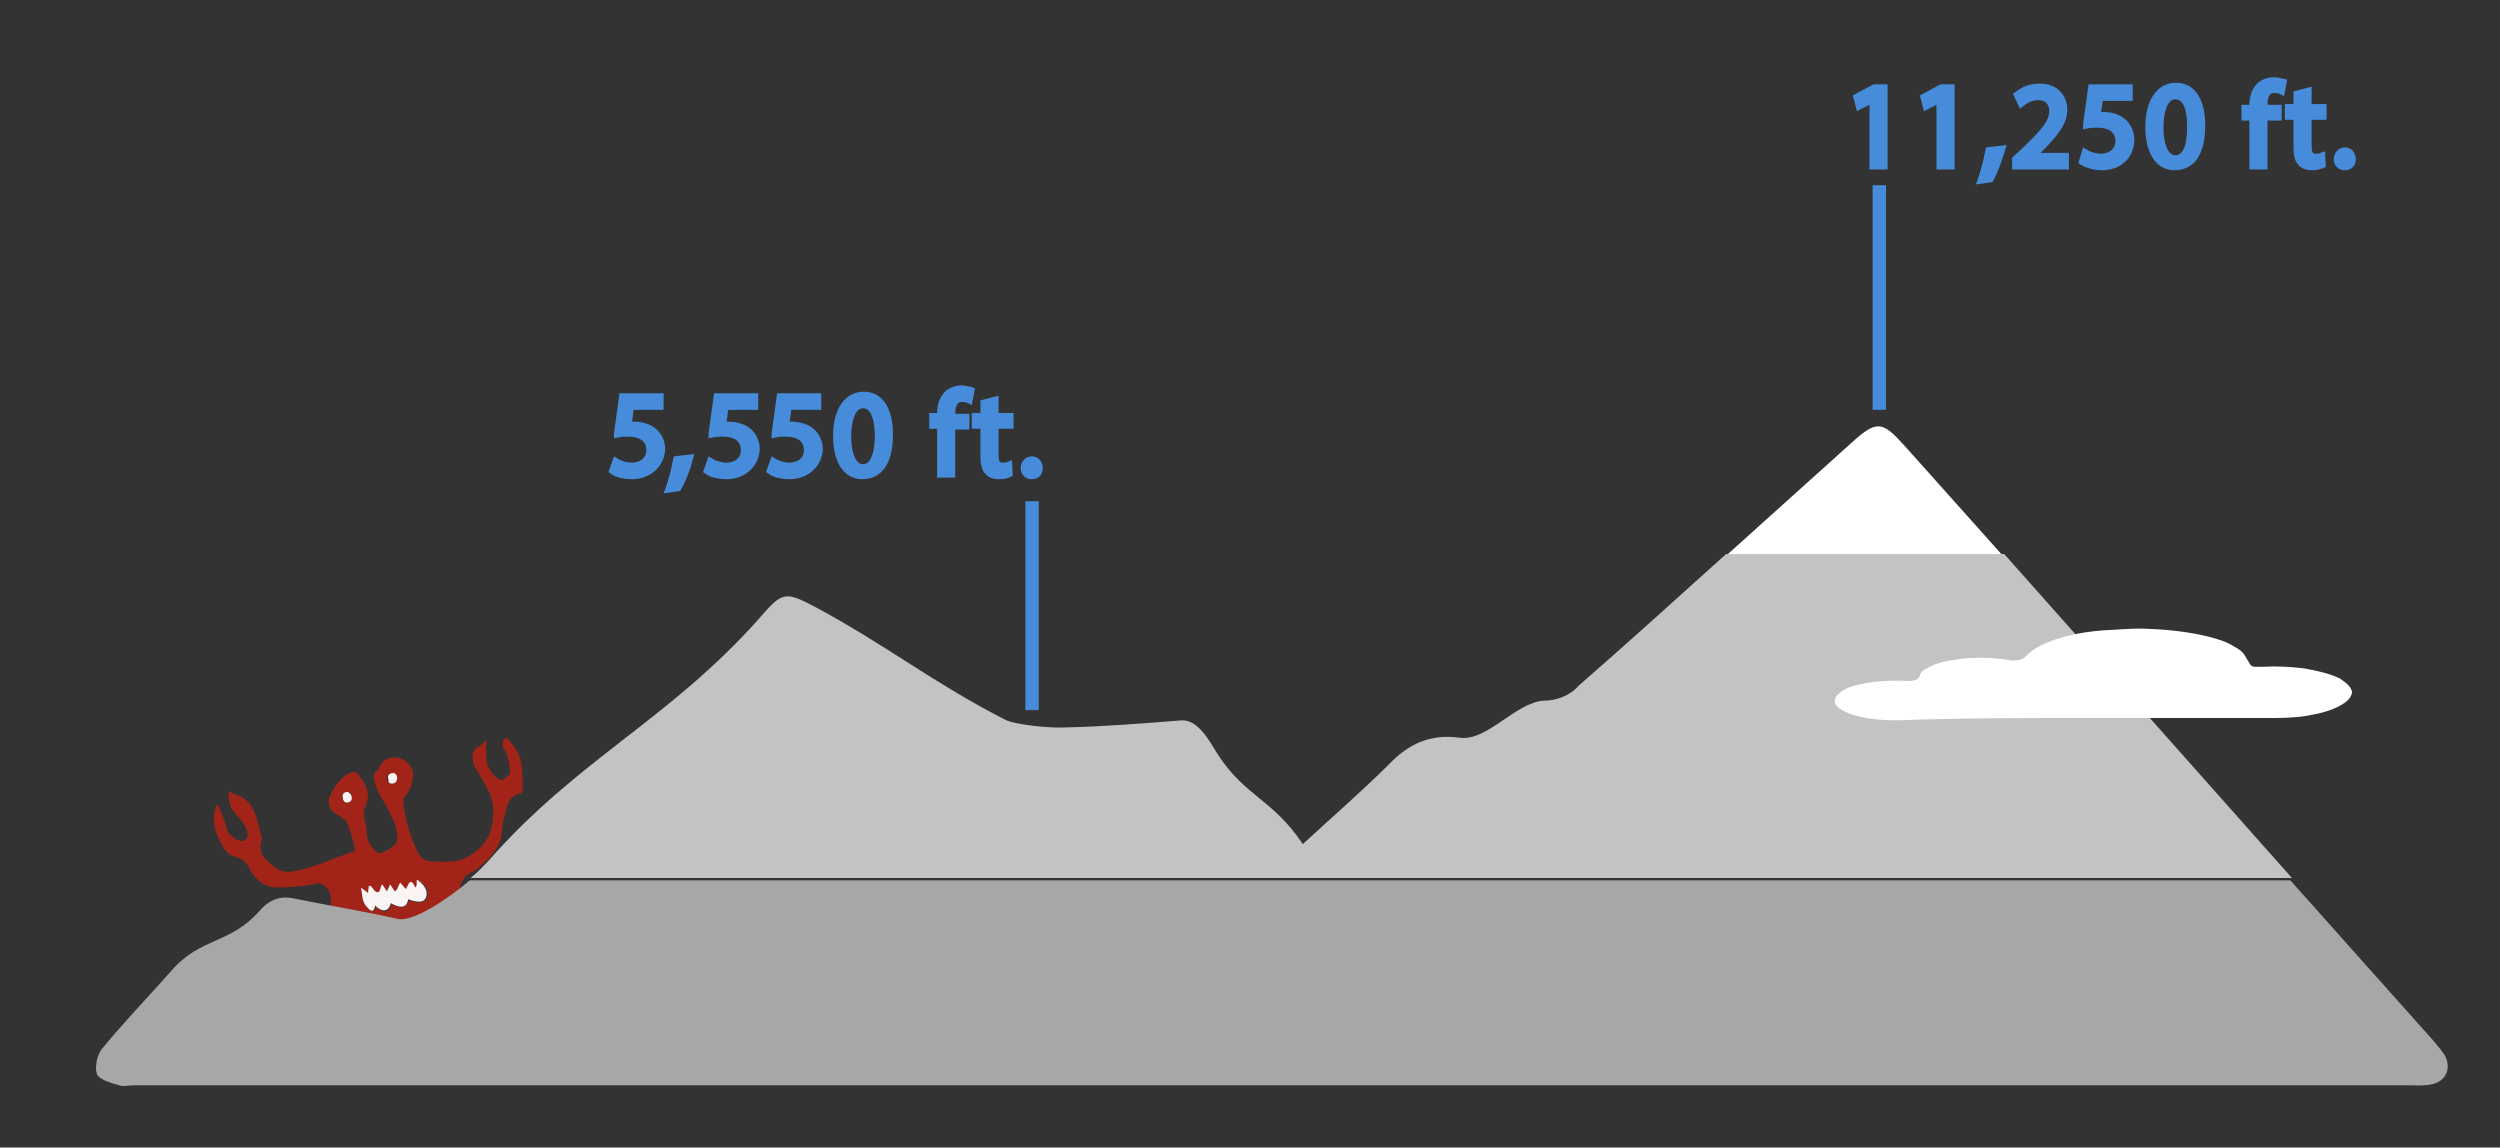 <?xml version="1.0" encoding="utf-8"?>
<!-- Generator: Adobe Illustrator 24.0.1, SVG Export Plug-In . SVG Version: 6.00 Build 0)  -->
<svg version="1.1" id="Layer_1" xmlns="http://www.w3.org/2000/svg" xmlns:xlink="http://www.w3.org/1999/xlink" x="0px" y="0px"
	 viewBox="0 0 317.2 145.6" style="enable-background:new 0 0 317.2 145.6;" xml:space="preserve">
<rect x="0" y="0" width="317.2" height="145.6" fill="#333333" stroke="none"/>
<style type="text/css">
	.st0{fill:none;}
	.st1{fill:#A22418;}
	.st2{fill:#CBD0D1;}
	.st3{fill:#FAF4F4;}
	.st4{fill:#FFFFFF;}
	.st5{fill:#A7A7A8;}
	.st6{fill:#C3C3C3;}
	.st7{fill:#468CDA;}
</style>
<g id="Layer_2">
	<g>
		<path class="st0" d="M46.2,117.6c-0.4,0.1-0.8,0.2-1.2,0.3C45.4,117.8,45.8,117.7,46.2,117.6c1.3-0.4,2.7-0.8,4-1.1
			C48.9,116.8,47.5,117.2,46.2,117.6z"/>
		<path class="st1" d="M45.1,117.9c0.3-1,1,1,1.8,1.7c1.3-0.4,2-0.8,3.3-1.1c1.3-0.4,3.3,1.2,4.7,0.9c0.4-0.1,0-4.5,0.4-4.5
			c0.7,0,1.3-0.2,2-0.4c0.4-0.1,0.8-0.3,1.1-0.4c-0.2-1.6,0.1-2.9,1.6-3.5c0.2-0.1,0.3-0.2,0.5-0.3c1.3-1.2,2.7-2.2,3.1-4.2
			c0.1-0.7,0.1-1.4,0.3-2.1c0.4-1.3,0.4-2.9,2-3.3c0.2,0,0.4-0.2,0.4-0.5c0-2.1,0.2-4.3-1.6-6.1c-0.2-0.2-0.3-0.7-0.6-0.4
			c-0.3,0.2-0.4,0.6-0.3,1c0,0.1,0.1,0.3,0.2,0.4c0.5,0.8,0.6,1.7,0.7,2.7c0.1,0.6-0.3,0.6-0.5,0.8c-0.3,0.2-0.5,0.6-1,0.2
			c-1-0.8-1.6-1.7-1.5-3.1c0-0.5,0-1.1,0-1.8c-0.4,0.4-0.7,0.7-1.1,0.9c-0.6,0.4-0.7,0.9-0.6,1.7c0.1,0.5,0.3,1,0.6,1.4
			c0.9,1.6,2,3,2,5.1c0,3.1-1.4,4.9-3.9,6c-1.3,0.5-2.6,0.3-3.9,0.3c-0.9,0-1.5-0.5-1.9-1.4c-0.9-1.9-1.4-3.8-1.7-5.8
			c-0.1-0.5,0-0.9,0.3-1.2c0.6-0.7,0.8-1.5,0.9-2.4c0.2-0.9-0.8-2.1-1.6-2.3c-1.2-0.3-2.1,0-2.7,1.2c-0.1,0.2-0.2,0.4-0.4,0.5
			c-0.4,0.3-0.3,0.7-0.2,1.2c0.3,1.4,1.2,2.5,1.8,3.7c0.6,1.3,1.4,2.6,1,4.1c-0.1,0.5-1.9,1.5-2.4,1.3c-0.1-0.1-0.1-0.1-0.2-0.2
			c-0.8-0.7-1.2-1.5-1.2-2.6c0-1-0.6-2-0.2-2.9c0.7-1.5,0.4-2.7-0.6-3.9c-0.1-0.1-0.1-0.2-0.2-0.3c-0.2-0.4-0.5-0.4-0.8-0.3
			c-1.4,0.4-2.1,1.6-2.8,2.9c-0.4,0.7-0.2,1.7,0.5,2.2c0.4,0.3,0.8,0.5,1.2,0.8c0.2,0.1,0.4,0.3,0.5,0.6c0.3,1,0.7,2,0.9,3
			c0.1,0.3,0,0.5-0.3,0.6c-2.4,0.8-4.7,1.9-7.2,2.4c-1,0.2-1.8,0.2-2.7-0.5c-1-0.9-2.2-1.7-1.6-3.4c0-0.1,0-0.2,0-0.3
			c-0.6-2.3-0.8-4.9-3.6-5.6c0,0-0.1,0-0.1-0.1c-0.4-0.3-0.5-0.1-0.5,0.3c0,1.1,0.4,1.9,1.1,2.6c0.5,0.6,1,1.1,1.2,1.8
			c0.3,0.8,0.1,1.3-0.6,1.4c-0.4,0.1-1.6-0.7-1.8-1.2c-0.4-1.2-0.7-2.4-1.3-3.5c-0.7,1.3-0.6,2.7,0,4c0.5,1.1,0.9,2.3,2.2,2.7
			c0.9,0.2,1.5,0.7,1.9,1.6c0.1,0.2,0.2,0.4,0.4,0.6c0.7,1.1,1.9,1.7,2.9,1.7c1.7,0,3.5-0.1,5.2-0.5c0.3-0.1,0.6,0,0.8,0.2
			c0.9,0.5,1,1.4,1,2.3c-0.1,1.4,0.7,6.7,1.3,7.9C44.1,122.4,44.2,118.1,45.1,117.9C45.1,117.9,45.1,117.9,45.1,117.9z M49.6,98.1
			c0.4-0.1,0.6,0.1,0.7,0.5c0.1,0.4-0.1,0.8-0.5,0.8c-0.3,0.1-0.6-0.1-0.7-0.5C49,98.5,49.2,98.2,49.6,98.1z M43.9,100.5
			c0.4-0.1,0.6,0.1,0.7,0.5c0.1,0.4,0,0.7-0.4,0.8c-0.4,0.1-0.6-0.1-0.8-0.5C43.4,100.9,43.5,100.6,43.9,100.5z M45.9,112.7
			c0.4,0.3,0.6,0.5,0.9,0.7c0.1-0.3,0.1-0.6,0.1-0.9c0.1,0,0.1,0,0.2,0c0.3,0.2,0.5,0.8,0.9,0.8c0.4,0,0.2-0.7,0.6-1
			c0.2,0.3,0.3,0.5,0.6,0.9c0.1-0.3,0.2-0.6,0.4-0.9c0.2,0.3,0.4,0.6,0.6,0.9c0.4-0.2,0.3-0.8,0.7-1.1c0.2,0.3,0.4,0.5,0.7,0.8
			c0.3-0.4,0.5-1.6,1.2-0.2c0.2-0.3,0.1-0.7,0.2-1c1,0.5,1.5,1.4,1.2,2.1c-0.3,0.8-1,0.9-2.3,0.4c-0.3,1-0.9,1.2-2.2,0.5
			c-0.3,1.1-1.1,1.3-2,0.3c-0.2,1-0.6,0.5-1,0.2C46,114.5,46.1,113.6,45.9,112.7z"/>
		<path class="st2" d="M45.1,117.9C45.1,117.9,45.1,117.9,45.1,117.9c0.3,0,0.7-0.2,1.1-0.3C45.4,116.8,45.4,116.8,45.1,117.9z"/>
		<path class="st3" d="M47.6,114.9c0.9,0.9,1.7,0.8,2-0.3c1.3,0.7,2,0.6,2.2-0.5c1.4,0.5,2.1,0.4,2.3-0.4c0.2-0.7-0.3-1.5-1.2-2.1
			c-0.1,0.3,0.1,0.7-0.2,1c-0.7-1.5-0.9-0.2-1.2,0.2c-0.3-0.3-0.5-0.6-0.7-0.8c-0.3,0.3-0.3,0.9-0.7,1.1c-0.2-0.3-0.4-0.6-0.6-0.9
			c-0.1,0.3-0.3,0.6-0.4,0.9c-0.2-0.3-0.4-0.6-0.6-0.9c-0.3,0.3-0.2,1-0.6,1c-0.4,0-0.6-0.6-0.9-0.8c0,0-0.1,0-0.2,0
			c0,0.3-0.1,0.5-0.1,0.9c-0.3-0.2-0.5-0.4-0.9-0.7c0.2,0.9,0.1,1.8,0.7,2.4C46.9,115.5,47.4,116,47.6,114.9z"/>
		<path class="st3" d="M49.9,99.4c0.4-0.1,0.5-0.4,0.5-0.8c-0.1-0.4-0.4-0.6-0.7-0.5c-0.4,0.1-0.6,0.4-0.4,0.8
			C49.2,99.3,49.5,99.5,49.9,99.4z"/>
		<path class="st3" d="M44.2,101.8c0.4-0.1,0.5-0.4,0.4-0.8c-0.1-0.3-0.4-0.6-0.7-0.5c-0.4,0.1-0.5,0.4-0.4,0.8
			C43.6,101.8,43.9,101.9,44.2,101.8z"/>
	</g>
</g>
<g id="Layer_2_1_">
	<g>
		<path class="st4" d="M241.6,56.5c-2.8-3.1-3.5-3.2-6.7-0.3c-5.3,4.8-10.7,9.6-16,14.4h35.3C250,65.9,245.8,61.2,241.6,56.5z"/>
		<path class="st5" d="M50.5,116.6c-4.4-1-8.8-1.7-13.2-2.6c-1.8-0.4-3.2,0.2-4.4,1.6c-3.7,4.2-7.4,3.3-11.1,7.5
			c-2.9,3.3-6,6.5-8.8,9.9c-0.7,0.8-1,2.4-0.7,3.3c0.3,0.7,1.8,1.1,2.8,1.4c0.6,0.2,1.3,0,2,0c28.5,0,62.1,0,90.6,0
			c65.9,0,131.8,0,197.7,0c1,0,2,0.1,3-0.1c1.9-0.3,2.7-2,1.8-3.7c-0.4-0.6-0.9-1.2-1.4-1.8c-6.1-6.8-12.1-13.6-18.2-20.4H59.6
			C56.8,114.1,52.4,117,50.5,116.6z"/>
		<path class="st6" d="M195.9,88.9c-3.6,0.2-7.2,5.2-10.7,4.7c-3.8-0.5-6.5,0.8-9,3.4c-3.4,3.4-7,6.5-10.9,10.1
			c-3.8-5.7-7.3-6-10.8-11.4c-1.1-1.8-2.5-4.4-4.6-4.3c-5,0.4-10,0.8-14.9,0.9c-1.5,0.1-6.2-0.3-7.5-1c-9-4.6-15-9.4-23.9-14.2
			c-4-2.1-4.3-2.1-7.3,1.4c-11.5,12.9-23,17.8-34.4,30.8c-0.5,0.5-1.2,1.3-2.2,2.1h231.1c-12.2-13.7-24.3-27.4-36.5-41.1H219
			c-6.2,5.6-12.4,11.2-18.7,16.7C199.2,88.3,197.4,88.9,195.9,88.9z"/>
	</g>
	<g id="Layer_3">
		<g>
			<g>
				<path class="st7" d="M237.7,12.4L237.7,12.4l-1.7,0.9l-0.2-1l2.1-1.1h1.1V21h-1.3L237.7,12.4C237.7,12.4,237.7,12.4,237.7,12.4z
					"/>
				<path class="st7" d="M239.5,21.5h-2.3v-8.2l-1.6,0.8l-0.5-2l2.6-1.4h1.8V21.5z M238.2,20.5h0.3v-8.8H238l-0.4,0.2h0.6l0,0.5
					L238.2,20.5L238.2,20.5z M236.3,12.6L236.3,12.6l1-0.5L236.3,12.6z"/>
			</g>
			<g>
				<path class="st7" d="M246.2,12.4L246.2,12.4l-1.7,0.9l-0.2-1l2.1-1.1h1.1V21h-1.3L246.2,12.4C246.2,12.4,246.2,12.4,246.2,12.4z
					"/>
				<path class="st7" d="M248,21.5h-2.3v-8.2l-1.6,0.8l-0.5-2l2.6-1.4h1.8V21.5z M246.7,20.5h0.3v-8.8h-0.5l-0.4,0.2h0.6l0,0.5
					L246.7,20.5L246.7,20.5z M244.8,12.6L244.8,12.6l1-0.5L244.8,12.6z"/>
			</g>
			<g>
				<path class="st7" d="M251.4,22.8c0.3-0.9,0.7-2.5,0.9-3.6l1.5-0.1c-0.3,1.3-1,2.9-1.4,3.6L251.4,22.8z"/>
				<path class="st7" d="M250.7,23.4l0.3-0.8c0.3-0.9,0.7-2.4,0.9-3.5l0.1-0.4l2.6-0.3l-0.2,0.7c-0.4,1.3-1,3-1.5,3.8l-0.1,0.2
					L250.7,23.4z M252.8,19.7c-0.1,0.7-0.3,1.5-0.5,2.2c0.3-0.6,0.6-1.4,0.9-2.2L252.8,19.7z"/>
			</g>
			<g>
				<path class="st7" d="M255.8,21v-0.8l1-1c2.5-2.4,3.6-3.6,3.6-5.1c0-1-0.5-1.9-1.9-1.9c-0.9,0-1.6,0.4-2.1,0.8L256,12
					c0.7-0.6,1.6-1,2.8-1c2.1,0,3,1.4,3,2.8c0,1.8-1.3,3.2-3.4,5.2l-0.8,0.7v0h4.4v1.1L255.8,21L255.8,21L255.8,21z"/>
				<path class="st7" d="M262.5,21.5h-7.2v-1.5l1.2-1.1c2.4-2.3,3.5-3.5,3.5-4.8c0-0.9-0.5-1.4-1.4-1.4c-0.8,0-1.4,0.4-1.8,0.7
					l-0.5,0.4l-0.9-1.9l0.3-0.2c0.8-0.7,1.9-1.1,3.1-1.1c2.4,0,3.5,1.7,3.5,3.3c0,2-1.5,3.6-3.4,5.5h3.6V21.5z M256.3,20.5h5.2v-0.1
					h-4.4v-0.7l0.2-0.2l0.8-0.7c2.2-2.1,3.2-3.4,3.2-4.9c0-1.1-0.6-2.3-2.5-2.3c-0.8,0-1.5,0.2-2.1,0.6v0c0.5-0.3,1.1-0.6,1.9-0.6
					c1.5,0,2.4,0.9,2.4,2.4c0,1.7-1.2,3-3.8,5.5L256.3,20.5L256.3,20.5C256.3,20.5,256.3,20.5,256.3,20.5z"/>
			</g>
			<g>
				<path class="st7" d="M270.1,12.3h-3.7l-0.4,2.5c0.2,0,0.4-0.1,0.8-0.1c0.8,0,1.5,0.2,2.1,0.5c0.8,0.4,1.4,1.3,1.4,2.5
					c0,1.9-1.5,3.3-3.6,3.3c-1.1,0-2-0.3-2.4-0.6l0.3-1c0.4,0.2,1.2,0.5,2.1,0.5c1.2,0,2.3-0.8,2.3-2.1c0-1.3-0.9-2.2-2.8-2.2
					c-0.5,0-1,0.1-1.4,0.1l0.6-4.7h4.7L270.1,12.3C270.1,12.3,270.1,12.3,270.1,12.3z"/>
				<path class="st7" d="M266.7,21.6c-1.2,0-2.2-0.4-2.7-0.7l-0.3-0.2l0.6-2l0.5,0.3c0.3,0.2,1,0.5,1.8,0.5c0.9,0,1.8-0.5,1.8-1.6
					c0-1.1-0.8-1.7-2.3-1.7c-0.5,0-0.9,0-1.2,0.1l-0.6,0.1l0-0.6l0.7-5.1h5.6v2.1h-3.8l-0.2,1.4c0.1,0,0.1,0,0.2,0
					c0.9,0,1.7,0.2,2.4,0.6c1,0.6,1.6,1.7,1.6,2.9C270.8,20,269.1,21.6,266.7,21.6z M264.9,20.3c0.5,0.2,1.1,0.4,1.8,0.4
					c1.8,0,3.1-1.2,3.1-2.8c0-0.9-0.4-1.7-1.1-2.1c-0.5-0.3-1.1-0.5-1.9-0.5c-0.2,0-0.3,0-0.5,0c1.9,0.1,3.1,1,3.1,2.7
					c0,1.5-1.2,2.6-2.8,2.6C266,20.6,265.4,20.4,264.9,20.3L264.9,20.3z M265.9,11.7l-0.5,3.6c0,0,0,0,0.1,0l0.1-0.6l0.4-2.9h3.6
					v-0.1C269.6,11.7,265.9,11.7,265.9,11.7z"/>
			</g>
			<g>
				<path class="st7" d="M279.3,16c0,3.3-1.2,5.1-3.4,5.1c-1.9,0-3.2-1.8-3.2-5c0-3.3,1.4-5.1,3.4-5.1
					C278.1,11.1,279.3,12.9,279.3,16z M274,16.1c0,2.5,0.8,4,2,4c1.4,0,2-1.6,2-4.1c0-2.4-0.6-4-2-4C274.9,12.1,274,13.5,274,16.1z"
					/>
				<path class="st7" d="M275.9,21.6c-2.3,0-3.7-2.1-3.7-5.5c0-3.4,1.5-5.6,3.9-5.6c2.3,0,3.7,2,3.7,5.4
					C279.8,19.6,278.4,21.6,275.9,21.6z M276.1,11.6c-1.8,0-2.9,1.8-2.9,4.6c0,2.8,1,4.5,2.7,4.5c2.5,0,2.9-2.9,2.9-4.6
					C278.8,14.6,278.5,11.6,276.1,11.6z M276,20.6c-1.5,0-2.5-1.7-2.5-4.5c0-3.4,1.3-4.6,2.5-4.6c0.9,0,2.5,0.6,2.5,4.5
					C278.5,20,276.9,20.6,276,20.6z M276,12.6c-0.9,0-1.5,1.4-1.5,3.6c0,2.1,0.6,3.5,1.5,3.5c1.4,0,1.5-2.5,1.5-3.6
					C277.5,15,277.4,12.6,276,12.6z"/>
			</g>
			<g>
				<path class="st7" d="M285.9,21v-6.2h-1v-1h1v-0.3c0-1,0.2-1.9,0.8-2.5c0.5-0.5,1.2-0.7,1.8-0.7c0.5,0,0.9,0.1,1.1,0.2l-0.2,1
					c-0.2-0.1-0.5-0.2-0.8-0.2c-1.1,0-1.4,1-1.4,2.1v0.4h1.8v1h-1.8V21H285.9z"/>
				<path class="st7" d="M287.7,21.5h-2.3v-6.2h-1v-2h1c0-1.2,0.4-2.1,1-2.7c0.5-0.5,1.3-0.8,2.1-0.8c0.6,0,1.1,0.2,1.3,0.2l0.4,0.1
					l-0.4,2.1l-0.6-0.3c-0.2-0.1-0.4-0.1-0.6-0.1c-0.3,0-0.9,0-0.9,1.5h1.8v2h-1.8V21.5z M286.4,20.5h0.3v-6.2h1.8h-1.8v-0.9
					c0-2.3,1.2-2.6,1.9-2.6c0.1,0,0.3,0,0.4,0l0,0c-0.1,0-0.3-0.1-0.6-0.1c-0.3,0-0.9,0.1-1.4,0.5c-0.5,0.4-0.7,1.2-0.7,2.2v0.8h-1
					h1L286.4,20.5L286.4,20.5z"/>
			</g>
			<g>
				<path class="st7" d="M292.7,11.6v2.1h1.9v1h-1.9v3.9c0,0.9,0.2,1.4,1,1.4c0.4,0,0.6,0,0.8-0.1l0.1,1c-0.3,0.1-0.7,0.2-1.2,0.2
					c-0.6,0-1.1-0.2-1.4-0.5c-0.4-0.4-0.5-1-0.5-1.9v-4h-1.1v-1h1.1V12L292.7,11.6z"/>
				<path class="st7" d="M293.4,21.6c-0.8,0-1.4-0.2-1.8-0.7c-0.4-0.4-0.6-1.1-0.6-2.2v-3.5h-1.1v-2h1.1v-1.6l2.3-0.6v2.2h1.9v2
					h-1.9v3.4c0,0.9,0.3,0.9,0.5,0.9c0.3,0,0.5,0,0.6-0.1l0.6-0.2l0.1,2l-0.3,0.1C294.4,21.5,293.9,21.6,293.4,21.6z M290.8,14.2
					h1.1v4.5c0,0.8,0.1,1.3,0.4,1.5c0.3,0.3,0.7,0.4,1.1,0.4c0.2,0,0.5,0,0.6,0v0c-0.7,0-1.8-0.1-1.8-1.9v-4.4h1.9h-1.9v-1.9
					l-0.3,0.1v1.9L290.8,14.2z"/>
			</g>
			<g>
				<path class="st7" d="M296.6,20.2c0-0.6,0.4-1,0.9-1c0.5,0,0.9,0.4,0.9,1c0,0.5-0.4,0.9-0.9,0.9
					C296.9,21.1,296.6,20.7,296.6,20.2z"/>
				<path class="st7" d="M297.5,21.6c-0.8,0-1.4-0.6-1.4-1.4s0.6-1.5,1.4-1.5s1.4,0.6,1.4,1.5S298.3,21.6,297.5,21.6z M297.5,19.7
					c-0.2,0-0.4,0.2-0.4,0.5c0,0.2,0.1,0.4,0.4,0.4c0.4,0,0.4-0.3,0.4-0.4C297.9,20,297.8,19.7,297.5,19.7z"/>
			</g>
		</g>
		<rect x="237.6" y="23.5" class="st7" width="1.7" height="28.5"/>
	</g>
	<g id="Layer_3_1_">
		<g>
			<g>
				<path class="st7" d="M84.9,62c0.3-0.9,0.7-2.5,0.9-3.6l1.5-0.2c-0.3,1.3-1,2.9-1.4,3.7L84.9,62z"/>
				<path class="st7" d="M84.2,62.6l0.3-0.8c0.3-0.9,0.7-2.4,0.9-3.5l0.1-0.4l2.6-0.3l-0.2,0.7c-0.3,1.3-1,3-1.5,3.8l-0.1,0.2
					L84.2,62.6z M86.2,58.9c-0.1,0.7-0.3,1.5-0.5,2.2c0.3-0.6,0.6-1.4,0.8-2.2L86.2,58.9z"/>
			</g>
			<g>
				<path class="st7" d="M103.6,51.5h-3.7L99.5,54c0.2,0,0.4-0.1,0.8-0.1c0.8,0,1.5,0.2,2.1,0.5c0.8,0.4,1.4,1.3,1.4,2.5
					c0,1.9-1.5,3.3-3.6,3.3c-1.1,0-2-0.3-2.4-0.6l0.3-1c0.4,0.2,1.2,0.5,2.1,0.5c1.2,0,2.3-0.8,2.3-2.1c0-1.3-0.8-2.2-2.8-2.2
					c-0.6,0-1,0.1-1.3,0.1l0.6-4.7h4.7L103.6,51.5L103.6,51.5z"/>
				<path class="st7" d="M100.2,60.8c-1.2,0-2.2-0.3-2.7-0.7l-0.3-0.2l0.7-2l0.5,0.3c0.3,0.2,1,0.5,1.8,0.5c0.9,0,1.8-0.5,1.8-1.6
					c0-1.1-0.8-1.7-2.3-1.7c-0.5,0-0.9,0-1.2,0.1l-0.6,0.1l0-0.6l0.7-5.1h5.6V52h-3.8l-0.2,1.5c0.1,0,0.1,0,0.2,0
					c0.9,0,1.7,0.2,2.4,0.6c1,0.6,1.6,1.7,1.6,2.9C104.3,59.2,102.5,60.8,100.2,60.8z M98.3,59.5c0.4,0.2,1.1,0.3,1.8,0.3
					c1.8,0,3.1-1.2,3.1-2.8c0-0.9-0.4-1.7-1.1-2.1c-0.5-0.3-1.2-0.5-1.8-0.5c-0.2,0-0.3,0-0.5,0c1.9,0.1,3.1,1,3.1,2.7
					c0,1.5-1.2,2.6-2.8,2.6C99.5,59.7,98.8,59.6,98.3,59.5L98.3,59.5z M99.4,50.9l-0.5,3.6c0,0,0,0,0.1,0l0.1-0.6l0.4-2.9h3.7v-0.1
					H99.4z"/>
			</g>
			<g>
				<path class="st7" d="M112.8,55.2c0,3.3-1.2,5.2-3.4,5.2c-1.9,0-3.2-1.8-3.2-5c0-3.3,1.4-5.1,3.4-5.1
					C111.6,50.2,112.8,52.1,112.8,55.2z M107.5,55.3c0,2.5,0.8,4,2,4c1.3,0,2-1.6,2-4.1c0-2.4-0.6-4-2-4
					C108.3,51.2,107.5,52.7,107.5,55.3z"/>
				<path class="st7" d="M109.4,60.8c-2.3,0-3.7-2.1-3.7-5.5c0-3.4,1.5-5.6,3.9-5.6c2.3,0,3.7,2,3.7,5.4
					C113.3,58.8,111.9,60.8,109.4,60.8z M109.6,50.7c-1.8,0-2.9,1.8-2.9,4.6c0,2.8,1,4.5,2.7,4.5c2.5,0,2.9-2.9,2.9-4.7
					C112.3,53.8,112,50.7,109.6,50.7z M109.5,59.8c-1.6,0-2.5-1.7-2.5-4.5c0-3.4,1.3-4.6,2.5-4.6c0.9,0,2.5,0.6,2.5,4.5
					C112,59.2,110.4,59.8,109.5,59.8z M109.5,51.8c-0.9,0-1.5,1.4-1.5,3.6c0,2.1,0.6,3.5,1.5,3.5c1.3,0,1.5-2.5,1.5-3.6
					C111,54.2,110.8,51.8,109.5,51.8z"/>
			</g>
			<g>
				<path class="st7" d="M119.4,60.1v-6.2h-1v-1h1v-0.3c0-1,0.2-2,0.8-2.5c0.5-0.5,1.2-0.7,1.8-0.7c0.5,0,0.9,0.1,1.1,0.2l-0.2,1
					c-0.2-0.1-0.5-0.2-0.8-0.2c-1.1,0-1.4,1-1.4,2.1v0.4h1.8v1h-1.8v6.2H119.4z"/>
				<path class="st7" d="M121.2,60.6h-2.3v-6.2h-1v-2h1c0-1.2,0.4-2.1,1-2.7c0.5-0.5,1.3-0.8,2.1-0.8c0.6,0,1.1,0.2,1.3,0.2l0.4,0.2
					l-0.4,2.1l-0.6-0.3c-0.2-0.1-0.4-0.1-0.6-0.1c-0.3,0-0.9,0-0.9,1.5h1.8v2h-1.8V60.6z M119.9,59.6h0.3v-6.2h1.8h-1.8v-0.9
					c0-2.3,1.2-2.6,1.9-2.6c0.2,0,0.3,0,0.4,0l0,0c-0.2,0-0.3-0.1-0.6-0.1c-0.3,0-0.9,0.1-1.4,0.5c-0.5,0.4-0.7,1.2-0.7,2.2v0.8h-1
					h1L119.9,59.6L119.9,59.6z"/>
			</g>
			<g>
				<path class="st7" d="M126.2,50.8v2.1h1.9v1h-1.9v3.9c0,0.9,0.2,1.4,1,1.4c0.3,0,0.6,0,0.8-0.1l0.1,1c-0.3,0.1-0.7,0.2-1.2,0.2
					c-0.6,0-1.1-0.2-1.4-0.5c-0.4-0.4-0.5-1-0.5-1.9v-4h-1.1v-1h1.1v-1.7L126.2,50.8z"/>
				<path class="st7" d="M126.8,60.8c-0.8,0-1.4-0.2-1.8-0.7c-0.4-0.4-0.6-1.2-0.6-2.2v-3.5h-1.1v-2h1.1v-1.6l2.3-0.6v2.2h1.9v2
					h-1.9v3.4c0,0.9,0.3,0.9,0.5,0.9c0.3,0,0.5,0,0.6-0.1l0.6-0.2l0.1,2l-0.3,0.1C127.9,60.7,127.4,60.8,126.8,60.8z M124.3,53.4
					h1.1v4.5c0,0.8,0.1,1.3,0.4,1.5c0.3,0.3,0.7,0.4,1.1,0.4c0.2,0,0.5,0,0.7,0v0c-0.7,0-1.8-0.1-1.8-1.9v-4.4h1.9h-1.9v-1.9
					l-0.3,0.1v1.9H124.3z"/>
			</g>
			<g>
				<path class="st7" d="M130,59.4c0-0.6,0.4-1,0.9-1c0.5,0,0.9,0.4,0.9,1c0,0.5-0.4,0.9-0.9,0.9C130.4,60.3,130,59.9,130,59.4z"/>
				<path class="st7" d="M130.9,60.8c-0.8,0-1.4-0.6-1.4-1.4s0.6-1.5,1.4-1.5s1.4,0.6,1.4,1.5S131.7,60.8,130.9,60.8z M130.9,58.9
					c-0.2,0-0.4,0.2-0.4,0.5c0,0.2,0.1,0.4,0.4,0.4c0.4,0,0.4-0.3,0.4-0.4C131.3,59.2,131.3,58.9,130.9,58.9z"/>
			</g>
		</g>
		<rect x="130.1" y="63.6" class="st7" width="1.7" height="26.5"/>
		<g>
			<path class="st7" d="M83.6,51.5h-3.7L79.5,54c0.2,0,0.4-0.1,0.8-0.1c0.8,0,1.5,0.2,2.1,0.5c0.8,0.4,1.4,1.3,1.4,2.5
				c0,1.9-1.5,3.3-3.6,3.3c-1.1,0-2-0.3-2.4-0.6l0.3-1c0.4,0.2,1.2,0.5,2.1,0.5c1.2,0,2.3-0.8,2.3-2.1c0-1.3-0.8-2.2-2.8-2.2
				c-0.6,0-1,0.1-1.3,0.1l0.6-4.7h4.7L83.6,51.5L83.6,51.5z"/>
			<path class="st7" d="M80.2,60.8c-1.2,0-2.2-0.3-2.7-0.7l-0.3-0.2l0.7-2l0.5,0.3c0.3,0.2,1,0.5,1.8,0.5c0.9,0,1.8-0.5,1.8-1.6
				c0-1.1-0.8-1.7-2.3-1.7c-0.5,0-0.9,0-1.2,0.1l-0.6,0.1l0-0.6l0.7-5.1h5.6V52h-3.8l-0.2,1.5c0.1,0,0.1,0,0.2,0
				c0.9,0,1.7,0.2,2.4,0.6c1,0.6,1.6,1.7,1.6,2.9C84.3,59.2,82.5,60.8,80.2,60.8z M78.3,59.5c0.4,0.2,1.1,0.3,1.8,0.3
				c1.8,0,3.1-1.2,3.1-2.8c0-0.9-0.4-1.7-1.1-2.1c-0.5-0.3-1.2-0.5-1.8-0.5c-0.2,0-0.3,0-0.5,0c1.9,0.1,3.1,1,3.1,2.7
				c0,1.5-1.2,2.6-2.8,2.6C79.5,59.7,78.8,59.6,78.3,59.5L78.3,59.5z M79.4,50.9l-0.5,3.6c0,0,0,0,0.1,0l0.1-0.6l0.4-2.9h3.7v-0.1
				H79.4z"/>
		</g>
		<g>
			<path class="st7" d="M95.6,51.5h-3.7L91.5,54c0.2,0,0.4-0.1,0.8-0.1c0.8,0,1.5,0.2,2.1,0.5c0.8,0.4,1.4,1.3,1.4,2.5
				c0,1.9-1.5,3.3-3.6,3.3c-1.1,0-2-0.3-2.4-0.6l0.3-1c0.4,0.2,1.2,0.5,2.1,0.5c1.2,0,2.3-0.8,2.3-2.1c0-1.3-0.8-2.2-2.8-2.2
				c-0.6,0-1,0.1-1.3,0.1l0.6-4.7h4.7L95.6,51.5L95.6,51.5z"/>
			<path class="st7" d="M92.2,60.8c-1.2,0-2.2-0.3-2.7-0.7l-0.3-0.2l0.7-2l0.5,0.3c0.3,0.2,1,0.5,1.8,0.5c0.9,0,1.8-0.5,1.8-1.6
				c0-1.1-0.8-1.7-2.3-1.7c-0.5,0-0.9,0-1.2,0.1l-0.6,0.1l0-0.6l0.7-5.1h5.6V52h-3.8l-0.2,1.5c0.1,0,0.1,0,0.2,0
				c0.9,0,1.7,0.2,2.4,0.6c1,0.6,1.6,1.7,1.6,2.9C96.3,59.2,94.5,60.8,92.2,60.8z M90.3,59.5c0.4,0.2,1.1,0.3,1.8,0.3
				c1.8,0,3.1-1.2,3.1-2.8c0-0.9-0.4-1.7-1.1-2.1c-0.5-0.3-1.2-0.5-1.8-0.5c-0.2,0-0.3,0-0.5,0c1.9,0.1,3.1,1,3.1,2.7
				c0,1.5-1.2,2.6-2.8,2.6C91.5,59.7,90.8,59.6,90.3,59.5L90.3,59.5z M91.4,50.9l-0.5,3.6c0,0,0,0,0.1,0l0.1-0.6l0.4-2.9h3.7v-0.1
				H91.4z"/>
		</g>
	</g>
</g>
<g id="Layer_3_2_">
	<g id="KTmQwW.tif">
		<g>
			<g>
				<path class="st4" d="M264.5,91.1c7.7,0,15.5,0,23.2,0c1.7,0,3.4,0,5.1-0.3c1.7-0.3,3.4-0.7,4.8-1.7c0.4-0.3,0.7-0.7,0.8-1.1
					c0.1-0.3-0.1-0.6-0.3-0.9c-0.3-0.4-0.8-0.7-1.2-1c-1.4-0.7-3-1-4.6-1.3c-1.7-0.2-3.4-0.3-5.1-0.2c-0.4,0-0.7,0-1.1,0
					c-0.2,0-0.5-0.1-0.6-0.3c-0.2-0.3-0.4-0.7-0.6-1c-0.3-0.6-0.9-1-1.5-1.3c-0.9-0.6-2-0.9-3.1-1.2c-2.4-0.6-5-0.9-7.5-1
					c-1.5-0.1-3,0-4.5,0.1c-2.5,0.1-5,0.4-7.4,1.2c-1.5,0.5-2.8,1.1-3.8,2.1c-0.1,0.1-0.3,0.3-0.5,0.4c-0.4,0.2-0.9,0.2-1.4,0.2
					c-0.5-0.1-1-0.2-1.4-0.2c-1.7-0.2-3.4-0.2-5,0c-1.5,0.2-3,0.4-4.3,1.2c-0.4,0.2-0.8,0.4-0.9,0.9c-0.1,0.5-0.6,0.6-1.1,0.7
					c-0.1,0-0.2,0-0.4,0c-2.2-0.1-4.3,0-6.4,0.5c-1,0.2-1.9,0.6-2.6,1.3c-0.5,0.6-0.4,1.2,0.3,1.7c0.9,0.6,1.9,0.9,2.9,1.1
					c1.4,0.3,2.9,0.4,4.4,0.4C248.4,91.1,256.5,91.1,264.5,91.1z"/>
			</g>
		</g>
	</g>
</g>
</svg>
